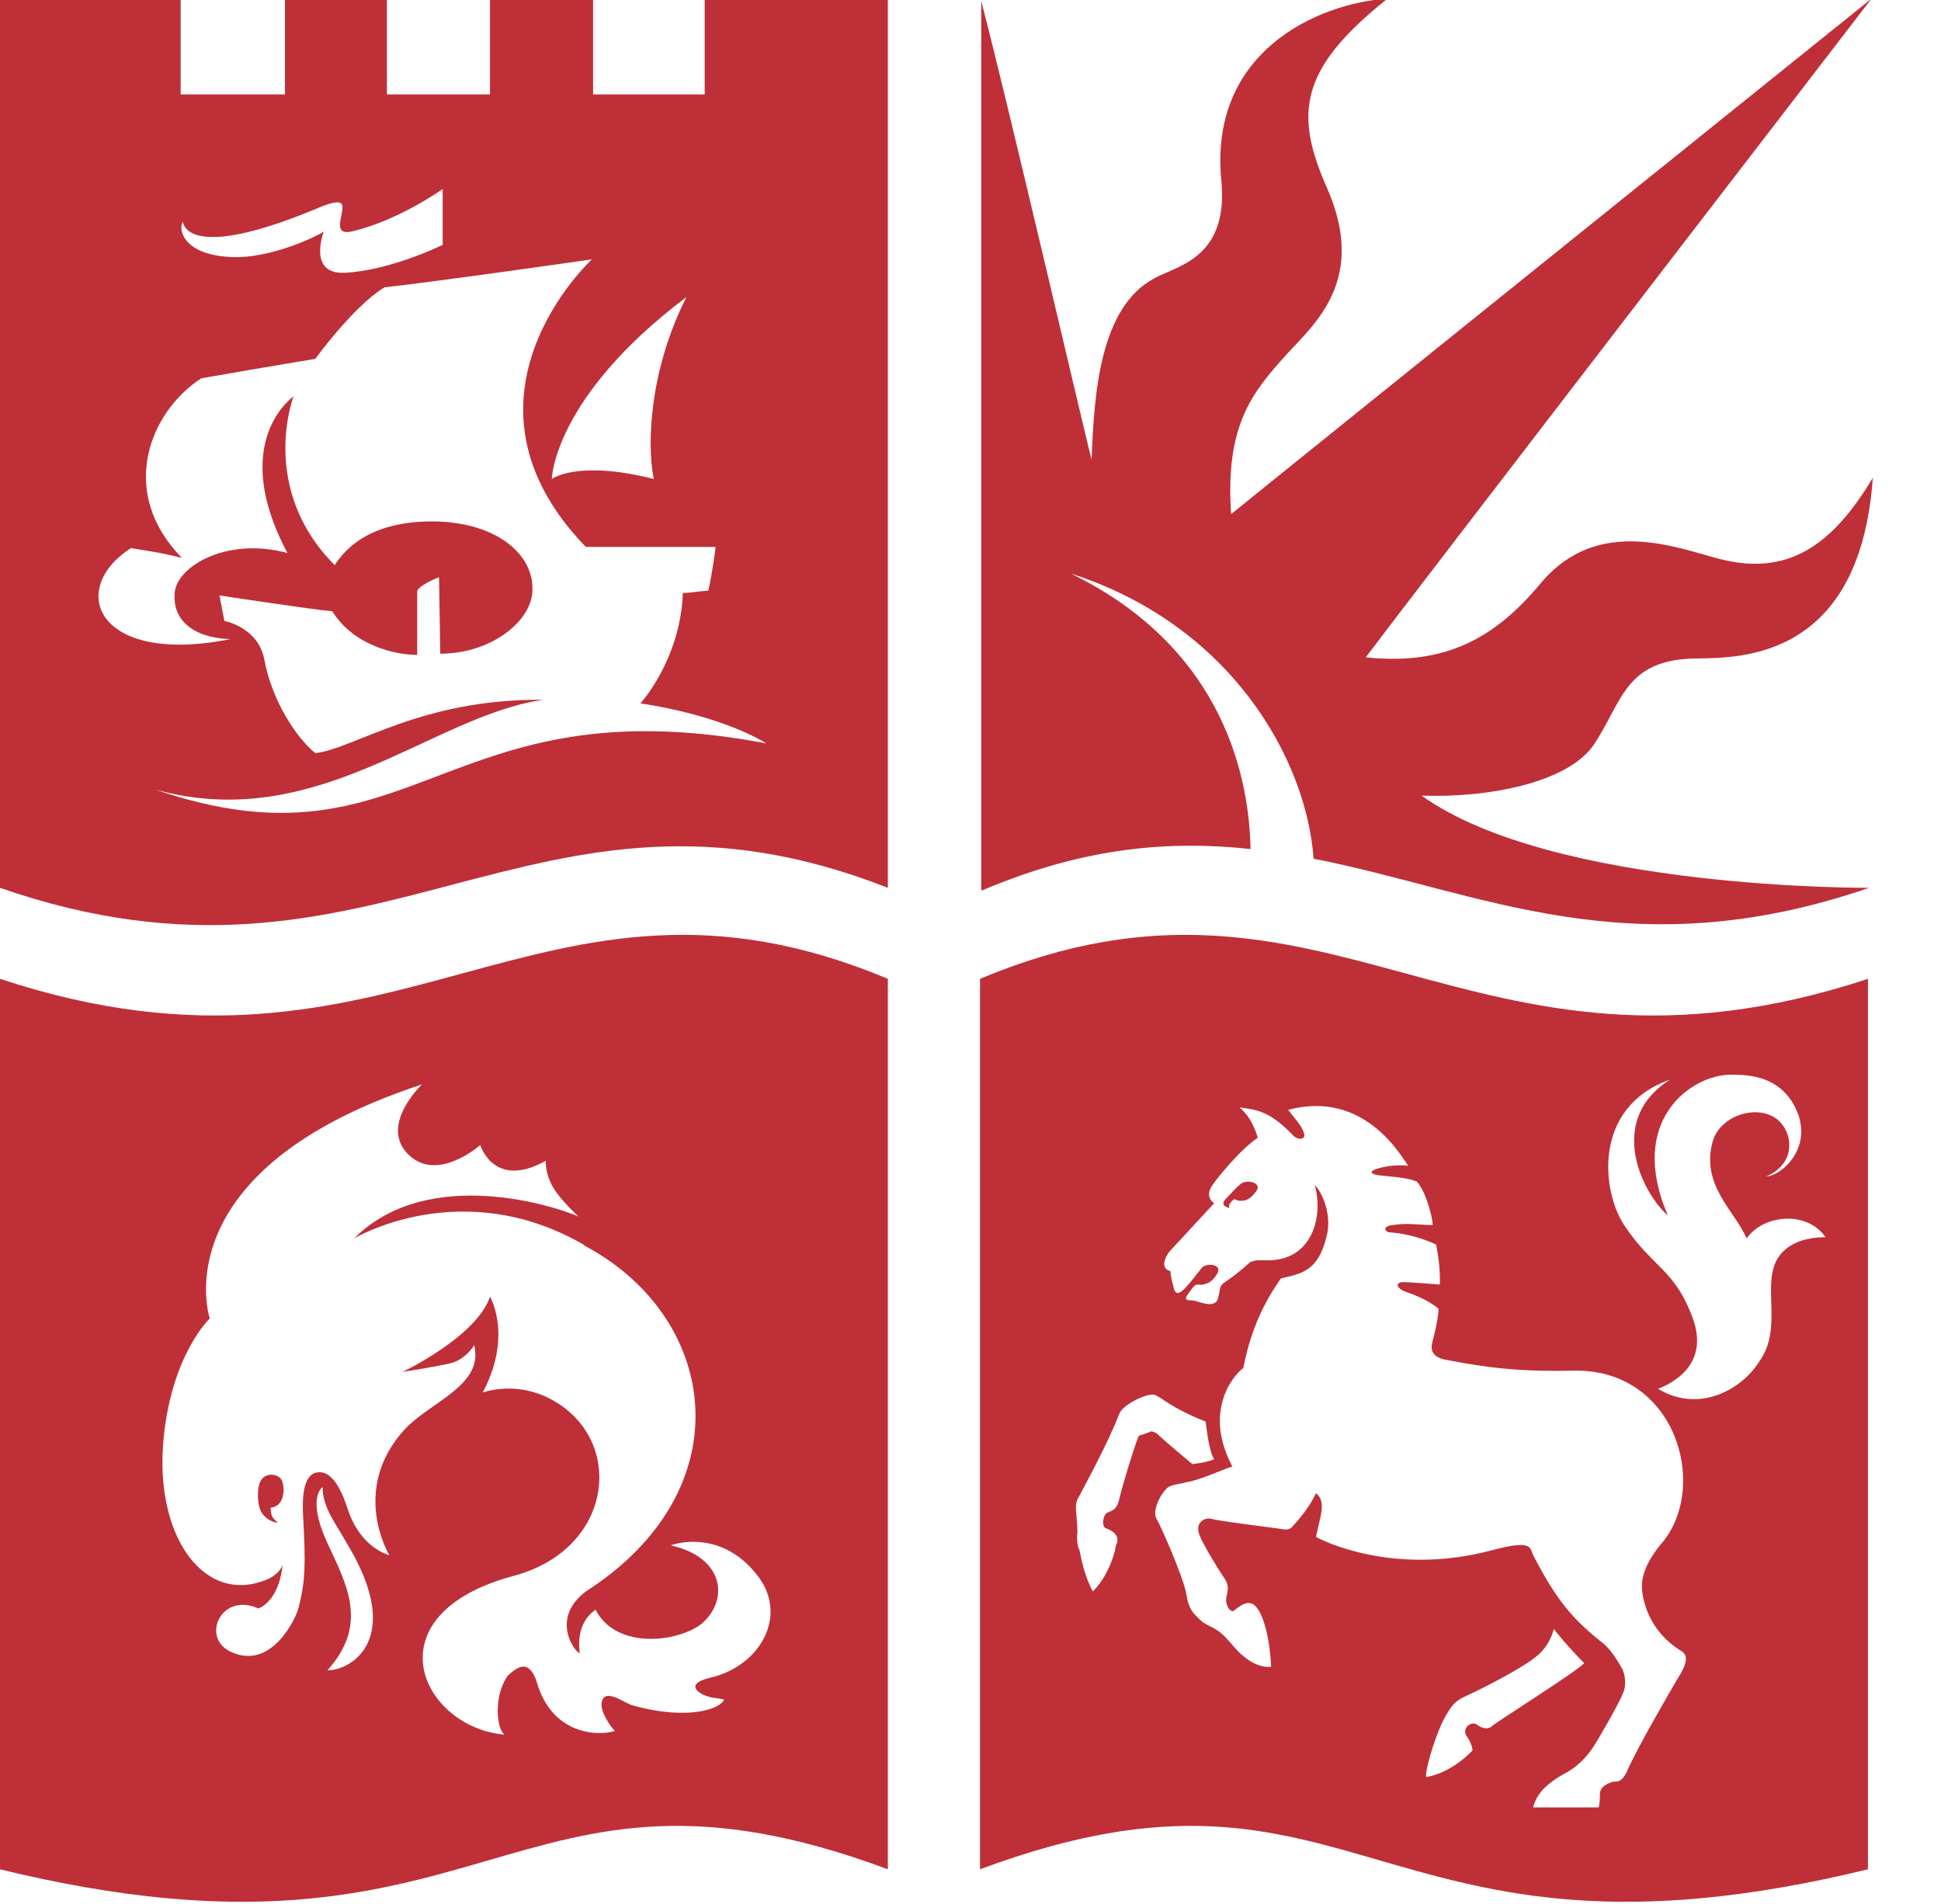 <?xml version="1.0" encoding="UTF-8" standalone="no"?>
<svg
   xmlns:dc="http://purl.org/dc/elements/1.1/"
   xmlns:cc="http://creativecommons.org/ns#"
   xmlns:rdf="http://www.w3.org/1999/02/22-rdf-syntax-ns#"
   xmlns:svg="http://www.w3.org/2000/svg"
   xmlns="http://www.w3.org/2000/svg"
   id="svg216"
   version="1.1"
   viewBox="0 0 194.899 191.146"
   height="191.146mm"
   width="194.899mm">
  <defs
     id="defs210">
    <clipPath
       id="clipPath522"
       clipPathUnits="userSpaceOnUse">
      <rect
         y="333.896"
         x="16.934"
         height="165.114"
         width="159.959"
         id="rect524"
         style="fill:#00ffff;stroke-width:0.217" />
    </clipPath>
  </defs>
  <g
     transform="translate(-16.768,-67.85)"
     id="layer1">
    <g
       clip-path="url(#clipPath522)"
       id="g3091"
       transform="matrix(1.218,0,0,1.218,-3.865,-338.979)">
      <g
         id="g3096">
        <g
           id="g4202"
           transform="translate(17.934,-296.904)">
          <g
             id="g3098">
            <path
               id="path3100"
               d="m 193.2,753.3 h 10 c 10.8,0 16.3,7.3 16.3,14.4 0,7.2 -3.5,14.8 -15.7,14.8 -7.8,0 -10.6,-2.5 -10.6,-9.5 z m -7.7,22.4 c 0,5.8 -1.5,7.6 -9.1,7.6 h -2.1 v 1.8 h 33.9 c 14.9,0 20,-10.3 20,-17.6 0,-7.2 -5.1,-12.9 -13.8,-15.5 v -0.2 c 6.2,-1.1 10.6,-6 10.6,-11.3 0,-4.4 -1.9,-7.6 -5.6,-10.3 -3.3,-2.4 -10.5,-3.6 -18.6,-3.6 -1.8,0 -8.8,0.1 -13.9,0.3 -2.7,0.1 -9.1,0.5 -11.7,0.5 v 1.8 h 3.2 c 6.5,0 7.1,2.8 7.1,8.1 z m 7.7,-47.1 c 2.3,-0.1 6.1,-0.3 8.2,-0.3 11.4,0 15.3,5.9 15.3,12.4 0,7.2 -4.4,10.7 -13.3,10.7 h -10.1 v -22.8" />
          </g>
          <g
             id="g3102">
            <path
               id="path3104"
               d="m 253.5,759.1 c -2.1,0 -3.5,0.1 -5.7,-0.2 v -30.4 c 1.7,-0.2 2.9,-0.2 4.6,-0.2 14.3,0 18.2,6.7 18.2,15.3 0,11.1 -6.8,15.5 -17.1,15.5 z M 322,729.2 v -1.8 h -22.5 v 1.8 c 5.2,0.3 6.9,1.7 6.9,6.7 v 39.5 c 0,6 -1.1,7.6 -6.4,7.9 -7.1,-0.4 -10.1,-3.1 -15.1,-8.2 l -7.3,-7.3 c -4.3,-4.4 -7.1,-6.9 -10.6,-9.6 7.6,-2.2 12.3,-8.1 12.3,-15 0,-9.5 -7.7,-16.5 -24.8,-16.5 -6,0 -7.9,0.1 -11.7,0.3 -3.8,0.2 -9.4,0.5 -11.7,0.5 v 1.8 h 2 c 5.4,0 6.9,1.7 6.9,7.4 v 39 c 0,6.2 -1.9,7.7 -7.4,7.7 H 231 v 1.8 h 26.2 v -1.8 h -2.1 c -5.2,0 -7.4,-1.4 -7.4,-6.9 v -15.7 c 1.5,0.1 2.7,0.2 4.7,0.2 2.5,0 4,-0.1 6.3,-0.2 2.2,1.5 5.5,4.2 9.5,8.2 l 6.1,6.1 c 8,8 11.4,10.5 26.5,10 h 21 v -1.8 c -6.4,0 -7.9,-1.9 -7.9,-7.3 v -39.3 c 0.2,-6.2 2.2,-7.5 8.1,-7.5" />
          </g>
          <g
             id="g3106">
            <path
               id="path3108"
               d="m 328.3,770.9 c 1.9,8.2 8.4,13.1 15.7,13.1 6.2,0 12.8,-3.6 12.8,-10.9 0,-13.3 -29.7,-17.4 -29.7,-33.6 0,-7.7 7,-13.4 16.5,-13.4 7.8,0 9.4,2.3 12.6,2.3 0.7,0 1.1,-0.2 1.7,-0.9 h 1.5 l 1.6,11.8 h -1.6 c -2.6,-6.7 -8.5,-10.9 -14.9,-10.9 -6.1,0 -10.4,3.5 -10.4,8.7 0,13.2 29.7,16.7 29.7,33.7 0,9.1 -8.1,15.8 -18.9,15.8 -5.1,0 -11.6,-2.5 -12.9,-2.5 -0.8,0 -1.5,0.5 -1.9,1 h -1.6 L 326.6,771 h 1.7" />
          </g>
          <g
             id="g3110">
            <path
               id="path3112"
               d="m 399.3,776.5 c 0,5 1.7,6.8 7.3,6.8 h 3.4 v 1.8 h -29.2 v -1.8 h 3.4 c 5.6,0 7.3,-1.8 7.3,-6.8 v -45.8 h -16.1 c -3.7,0 -5.4,2.1 -6.8,10.3 h -1.7 l 1.5,-15 h 1.8 c 0.1,0.6 0.5,0.9 1,1.1 0.6,0.2 1.2,0.3 1.9,0.3 h 44.5 c 1.3,0 2.7,-0.3 2.9,-1.4 h 1.8 l 1.5,15 h -1.7 c -1.4,-8.2 -3.1,-10.3 -6.8,-10.3 h -16.1 v 45.8" />
          </g>
          <g
             id="g3114">
            <path
               id="path3116"
               d="m 491.7,754.6 c 0,-16.7 -15,-28.6 -32.5,-28.6 -19.7,0 -33.9,13.1 -33.9,31.5 0,17.3 15.3,29 33.4,29 18,0 33,-13.2 33,-31.9 z m -8.7,3.1 c 0,13.1 -7.2,26.5 -22.3,26.5 -14.9,0 -26.7,-12.2 -26.7,-29.5 0,-11.1 6.5,-26.3 22.8,-26.3 15.2,-0.1 26.2,12.1 26.2,29.3" />
          </g>
          <g
             id="g3118">
            <path
               id="path3120"
               d="m 534.7,785 h -41.4 v -1.8 h 3.1 c 4.3,0 5.8,-1.4 5.8,-6.1 v -41 c 0,-4.9 -1.5,-6.9 -7.3,-6.9 h -1.3 v -1.8 h 27.3 v 1.8 h -3.4 c -6,0 -7.6,0.6 -7.6,6.4 v 42.7 c 0,2.5 1,3.4 3.7,3.4 h 13.6 c 5.5,0 7.1,-2.1 13,-10.2 h 1.7 l -7.2,13.5" />
          </g>
          <g
             id="g3122">
            <path
               style="fill:#bf2f38"
               id="path3124"
               class="st0"
               d="m 102.1,700.9 c -0.1,-5.4 -1.9,-16.4 -14.8,-22.7 13.1,4.2 19.4,15.2 20,23.5 13.8,2.7 26,9.2 45.8,2.4 h 0.1 c 0,0 -26.1,0.2 -37,-7.6 5.6,0.2 12.1,-1.1 14.2,-4.2 2.3,-3.4 2.5,-6.9 8.1,-7.1 3.1,-0.1 13.8,0.7 14.9,-14.9 -3.4,5.7 -7.1,8.1 -12.6,6.7 -3.5,-0.9 -10,-3.6 -14.7,1.9 -3.8,4.6 -7.9,6.9 -14.5,6.2 2.6,-3.5 41.7,-54.3 41.7,-54.3 0,0 -50,40.2 -52.8,42.5 -0.5,-7.3 1.7,-10 4.6,-13.2 2.4,-2.6 6.6,-6.2 3.3,-13.7 -2.7,-6.1 -2.3,-9.8 5,-15.6 -5.8,0.4 -14.8,4.4 -13.7,15.1 0.6,6.5 -4,7 -5.6,8 -4.4,2.4 -4.9,9.4 -5.1,14.9 -0.5,-1.8 -6.8,-29 -9.1,-37.8 v 73.3 H 80 c 8.5,-3.6 15.5,-4.1 22.1,-3.4" />
          </g>
          <g
             id="g3126">
            <path
               id="path3128"
               d="m 226.5,661.4 v 1.3 c -4.6,0.1 -6.2,1.9 -6.2,6.3 v 18.5 c 0,8.5 -5.4,17.6 -20.3,17.6 -13.1,0 -19.8,-7.5 -19.8,-17.3 v -20.1 c 0,-4.4 -1.2,-5.1 -5.9,-5.2 v -1.3 h 17.6 v 1.3 h -0.6 c -3.8,0 -5.4,1 -5.4,5 v 19.1 c 0,9.3 5.4,14.8 15.7,14.8 7.8,0 15.7,-3.2 15.7,-14.9 v -16 c 0,-6.6 -1,-7.8 -6.7,-8 v -1.3 h 15.9" />
          </g>
          <g
             id="g3130">
            <path
               id="path3132"
               d="m 235.5,698.1 c 0,3.8 0.9,4.7 4.6,4.7 v 1.3 h -13.8 v -1.3 c 3,0 4.6,-1.6 4.6,-4.3 V 684 c 0,-2.5 -0.3,-3 -2.1,-3.4 l -2.3,-0.5 V 679 l 7.9,-2.9 h 1.1 v 5.4 c 4.6,-2.9 8.4,-5.4 11.8,-5.4 4.7,0 7.3,3.4 7.3,10.3 0,9.1 -0.5,10.9 -0.6,13.6 -0.1,1.9 1,2.7 3.8,2.7 h 1.5 v 1.3 h -14.8 v -1.3 c 2,-0.1 3.2,-0.6 3.9,-1.3 1.3,-1.3 1.4,-6.3 1.4,-15.5 0,-5.5 -2.7,-7.2 -5.4,-7.2 -2.2,0 -5.6,1.9 -9.1,4.4 v 15" />
          </g>
          <g
             id="g3134">
            <path
               id="path3136"
               d="m 269.8,660.3 c 1.6,0 3,1.2 3,2.6 0,1.4 -1.4,2.6 -3,2.6 -1.6,0 -3,-1.2 -3,-2.6 0.1,-1.4 1.4,-2.6 3,-2.6 z m 2.8,38.6 c 0,2.4 1.3,3.9 4.9,3.9 v 1.3 h -15.2 v -1.3 c 4.2,0 5.7,-1.4 5.7,-5 V 684 c 0,-2.7 -0.3,-3 -2.1,-3.4 l -3.2,-0.6 v -1.1 l 8.9,-3.1 h 1 v 23.1" />
          </g>
          <g
             id="g3138">
            <path
               id="path3140"
               d="m 293.3,704.7 -10,-22.8 c -1,-2.4 -1.9,-3.2 -3,-3.4 l -2.1,-0.3 V 677 h 14 v 1.2 c -4.2,0.1 -5.5,0.7 -3.9,3.9 l 7.3,17.1 7,-15.9 c 1.2,-2.8 0.6,-4.8 -4.4,-5.2 v -1.2 h 11.9 v 1.2 c -2.6,0.5 -4.1,2 -5.4,5 l -9.5,21.6 h -1.9" />
          </g>
          <g
             id="g3142">
            <path
               id="path3144"
               d="M 335.8,686.6 V 685 c -2.3,-2.3 -2.1,-8.9 -11.3,-8.9 -8.4,0 -13.3,7.4 -13.3,14.7 0,8 5.2,14.1 11.9,14.1 5,0 9.3,-3.4 12.2,-7.1 l -0.8,-0.8 c -2.6,3.1 -5.3,4.5 -8.7,4.5 -5.4,0 -10.4,-4.8 -10.4,-11.9 0,-0.9 0.1,-1.9 0.3,-2.9 h 20.1 z m -19.9,-1.8 c 1.6,-6.4 5,-7.4 7.3,-7.4 3.3,0 6,3 6.8,7.4 h -14.1" />
          </g>
          <g
             id="g3146">
            <path
               id="path3148"
               d="m 349,699.1 c 0,2.8 1,3.7 4.5,3.7 h 2.6 v 1.3 h -16.3 v -1.3 c 3.5,-0.1 4.6,-1.5 4.6,-5.2 v -15.9 l -4.6,-1.6 v -1.2 l 7.8,-2.7 h 1.4 v 7.3 h 0.1 c 3.4,-5.6 4.3,-6.9 6.5,-6.9 0.8,0 1,0.1 2.3,0.6 0.7,0.3 1.9,0.5 3.6,1 l -1.7,4.1 c -1,-0.1 -2.3,-0.5 -3.6,-1.1 -0.8,-0.3 -1.6,-0.7 -2.4,-0.7 -1.2,0 -2,0.8 -2.7,1.8 -0.9,1.2 -1.7,2.4 -2.2,3.4 v 13.4" />
          </g>
          <g
             id="g3150">
            <path
               id="path3152"
               d="m 366.3,697.1 c 0.8,4.1 3.4,6.5 6.5,6.5 2.7,0 4.9,-2.1 4.9,-4.5 0,-1.4 -0.3,-2.3 -2.2,-4.2 -4.9,-4.9 -10.3,-5.4 -10.3,-11.1 0,-4.5 3.6,-7.7 8.8,-7.7 1.9,0 3.8,0.4 5.5,1.1 l 0.1,6.2 h -1.2 c -0.5,-3.5 -2.8,-5.7 -5.5,-5.7 -2.3,0 -4.2,1.6 -4.2,3.8 0,6 12.8,7.1 12.8,15.5 0,4.5 -3.7,7.8 -8.5,7.8 -1.3,0 -2.3,-0.2 -3,-0.5 -0.8,-0.2 -1.3,-0.4 -1.9,-0.4 -0.4,0 -0.8,0.3 -1.2,0.8 h -1 l -0.8,-7.7 h 1.2" />
          </g>
          <g
             id="g3154">
            <path
               id="path3156"
               d="m 393.3,660.3 c 1.7,0 3,1.2 3,2.6 0,1.4 -1.4,2.6 -3,2.6 -1.6,0 -2.9,-1.2 -2.9,-2.6 -0.1,-1.4 1.2,-2.6 2.9,-2.6 z m 2.8,38.6 c 0,2.4 1.3,3.9 4.9,3.9 v 1.3 h -15.2 v -1.3 c 4.2,0 5.7,-1.4 5.7,-5 V 684 c 0,-2.7 -0.3,-3 -2.1,-3.4 l -3.2,-0.6 v -1.1 l 8.9,-3.1 h 1 v 23.1" />
          </g>
          <g
             id="g3158">
            <path
               id="path3160"
               d="m 420.6,676.9 -1.1,3 h -8.7 v 16 c 0,4.3 3.1,5.8 4.5,5.8 1.5,0 2.9,-1.2 4.2,-3.4 l 1.1,1 c -1.6,3.6 -4.3,5.6 -7.5,5.6 -4.1,0 -6.9,-3.4 -6.9,-8 v -17 H 403 v -1.1 c 2.7,-1.3 5,-4.5 6.6,-8.7 h 1.2 v 6.8 h 9.8" />
          </g>
          <g
             id="g3162">
            <path
               id="path3164"
               d="m 447.8,684.5 c 2.1,-5.2 0.8,-6.2 -3.3,-6.4 v -1.2 h 11.4 v 1.2 c -2.8,0.3 -4.4,2.3 -5.7,5.5 l -11.7,29.1 c -2.1,5.1 -3.6,7.3 -6,7.3 -1.7,0 -2.8,-1 -2.8,-2.4 0,-2.8 4,-2.1 5.7,-3.8 0.8,-0.8 1.8,-2.5 2.3,-3.9 l 2.1,-5.1 -10.6,-22.6 c -1.3,-2.8 -2.5,-4 -5.4,-4 V 677 h 13.8 v 1.2 c -4.2,0.1 -4.7,1.3 -3.3,4.2 l 7.8,16.8 5.7,-14.7" />
          </g>
          <g
             id="g3166">
            <path
               id="path3168"
               d="m 471.3,690.7 c 0,8 6.5,14.2 15,14.2 8.2,0 14.6,-6.2 14.6,-14.4 0,-8.2 -6.4,-14.4 -14.8,-14.4 -7.1,0 -14.8,5.1 -14.8,14.6 z m 5.1,-2.4 c 0,-5.9 4.2,-10.6 8.7,-10.6 5.8,0 10.6,6.7 10.6,14.5 0,6.9 -4.6,11 -8.7,11 -5.8,0 -10.6,-6.5 -10.6,-14.9" />
          </g>
          <g
             id="g3170">
            <path
               id="path3172"
               d="m 520.8,679.9 h -7.4 v 18.8 c 0,3.2 1.2,4.1 5.1,4.1 h 2.6 v 1.3 h -17 v -1.3 c 4,0 4.7,-0.9 4.7,-4.7 V 680 h -5.1 v -1.2 c 1.9,-0.4 3.6,-1 5.1,-1.9 0,-5.7 1.2,-10 5.3,-14.1 3.4,-3.4 6.6,-4.9 9.8,-4.9 3.8,0 7.1,2.2 7.1,3.2 0,0.5 -1.3,3.3 -1.9,3.3 -1,0 -3.5,-3.4 -8,-3.4 -4.9,0 -7.6,3.9 -7.6,10.6 v 5.2 h 6.9 l 0.4,3.1" />
          </g>
          <g
             id="g3174">
            <path
               style="fill:#bf2f38"
               id="path3176"
               class="st0"
               d="m 52.9,670.4 c -0.6,-3 -0.3,-9.1 2.7,-15 -11,8.3 -11.1,15 -11.1,15 0,0 2.1,-1.6 8.4,0 z m -5.1,-18.1 c 0,0 -13.3,1.9 -17.1,2.3 -2.6,1.6 -5.7,5.9 -5.7,5.9 0,0 -3.1,0.5 -9.4,1.6 -4.3,2.8 -6.9,9.4 -1.6,14.8 -1.7,-0.4 -1.7,-0.4 -4.2,-0.8 -5.3,3.4 -2.8,9.7 8.2,7.5 -3.1,-0.1 -4.7,-1.6 -4.6,-3.6 -0.1,-2.2 4.1,-4.9 9.3,-3.5 -4.9,-9.2 0.5,-12.9 0.5,-12.9 0,0 -2.9,7.6 3.4,13.9 0.6,-0.9 2.4,-3.5 7.7,-3.6 5.3,-0.1 8.6,2.5 8.6,5.5 0.1,2.6 -3.3,5.4 -7.6,5.4 l -0.1,-6.3 c 0,0 -1.4,0.5 -1.8,1.1 v 5.3 c -1.7,0 -5.2,-0.7 -7,-3.6 C 25,681.2 17.1,680 17.1,680 l 0.4,2.1 c 0,0 2.8,0.5 3.3,3.2 0.6,3.3 2.6,6.4 4.2,7.7 3.3,-0.4 8.7,-4.5 18.8,-4.4 -9.2,1.3 -18.6,11.1 -32,7.4 21.4,7.3 23.6,-8.9 50.4,-3.8 -4.2,-2.5 -10.4,-3.3 -10.4,-3.3 0,0 3.3,-3.6 3.5,-9.1 0.4,0 1,-0.1 2.1,-0.2 C 57.8,677.8 58,676 58,676 H 47.3 c -11.9,-12.3 0.5,-23.7 0.5,-23.7 z M 18,652.1 c 3.4,0.2 7.5,-1.9 7.7,-2.1 0,0 -1.4,3.6 1.8,3.4 3.5,-0.2 7.4,-2 8,-2.3 v -4.6 c -0.3,0.2 -3.7,2.6 -7.5,3.5 -1.4,0.3 -0.9,-0.9 -0.8,-1.6 0.1,-0.7 0.2,-1.3 -2.3,-0.2 -10.2,4.2 -10.8,1.3 -10.8,1 -0.4,0.4 -0.2,2.7 3.9,2.9 z m 54.2,-21.3 v 73.3 C 42.7,692.5 30.4,715 -1,704.1 v -73.3 h 14.9 v 7.9 h 8.6 v -7.9 h 8.4 v 7.9 h 8.5 v -7.9 h 8.5 v 7.9 h 9.2 v -7.9 h 15.1" />
          </g>
          <g
             id="g3178">
            <path
               style="fill:#bf2f38"
               id="path3180"
               class="st0"
               d="m 100.4,730.5 c 0,0 -0.3,-0.2 0.3,-0.7 0.1,-0.1 0.2,0.1 0.6,0.1 0.5,0 0.8,-0.2 1.2,-0.7 0.7,-0.8 -0.7,-1.1 -1.2,-0.7 -0.5,0.4 -0.8,0.8 -1.2,1.2 0,0 -0.7,0.6 0.3,0.8 z m 25.2,37 c -1.2,1 -4.8,2.8 -5.7,3.2 -0.9,0.4 -1.2,0.7 -1.9,2 -0.8,1.6 -1.6,4.5 -1.4,4.7 2.2,-0.4 3.8,-2.2 3.8,-2.2 0,0 0,-0.5 -0.5,-1.2 -0.4,-0.6 0.4,-1.3 0.9,-0.9 0.4,0.3 0.9,0.4 1.2,0.1 0.3,-0.3 7.3,-4.7 7.6,-5.2 -1.4,-1.4 -2.5,-2.8 -2.5,-2.8 0,0 -0.3,1.4 -1.5,2.3 z M 98.4,748.1 c -3,-1.2 -3.6,-2 -4.2,-2.2 -0.5,-0.2 -2.5,0.7 -2.9,1.5 -0.9,2.4 -3,6.2 -3.3,6.8 -0.2,0.3 -0.3,0.6 -0.3,1 0,0.4 0.2,1.9 0.1,2.3 0,0.4 0,0.8 0.2,1.2 0.1,0.4 0.3,1.9 1.1,3.4 1.7,-1.7 2,-4.3 1.9,-3.8 0,0 0.6,-0.9 -0.8,-1.4 -0.4,-0.1 -0.3,-1.1 0.1,-1.3 0.5,-0.2 0.8,-0.3 1,-1.2 0.2,-0.9 1.2,-4.2 1.5,-4.9 0,-0.1 0.1,-0.3 0.3,-0.3 0.3,-0.1 0.6,-0.2 0.8,-0.3 0.1,0 0.4,0.1 0.5,0.2 0.5,0.5 2.9,2.5 2.9,2.5 0,0 1.1,-0.1 1.8,-0.4 -0.4,-0.6 -0.6,-2.3 -0.7,-3.1 z m -3,-14 c 0,0 -1,1.3 0.1,1.6 0,0.4 0.2,1.1 0.3,1.5 0.2,0.5 0.5,0.3 0.9,-0.1 0.4,-0.4 1,-1.2 1.4,-1.7 0.4,-0.4 1.8,-0.3 1.2,0.6 -0.4,0.6 -0.7,0.7 -1.1,0.8 -0.4,0.1 -0.5,-0.2 -0.9,0.3 -0.4,0.6 -0.9,1 -0.1,1 0.4,0 1.2,0.4 1.7,0.3 0.5,-0.1 0.5,-0.4 0.6,-0.8 0.1,-0.4 0,-0.7 0.5,-1 0.6,-0.4 1.6,-1.2 1.9,-1.5 0.3,-0.3 0.7,-0.3 1.2,-0.3 0.4,0 2.5,0.2 3.7,-1.6 0.9,-1.3 1,-3.1 0.6,-4.6 0.6,0.6 1.4,2.4 1,4.1 -0.7,3.1 -2.2,3.2 -3.8,3.6 -0.6,0.9 -2.3,3.2 -3.1,7.4 -0.4,0.2 -3.5,3.2 -0.9,8.1 -0.7,0.2 -2.6,1.1 -3.8,1.3 -0.8,0.2 -1.4,0.2 -1.7,0.6 -0.4,0.4 -1.2,1.8 -0.7,2.5 0.3,0.5 2.2,4.8 2.4,6.1 0.2,1.3 0.6,1.6 1.1,2.1 0.5,0.5 0.9,0.5 1.6,1 0.8,0.6 1.4,1.6 2.1,2.1 0.7,0.6 1.6,0.9 2.2,0.8 -0.1,-2.2 -0.6,-4.3 -1.3,-5 -0.7,-0.7 -1.6,0.3 -1.8,0.4 -0.2,0.1 -0.5,-0.2 -0.6,-0.7 -0.1,-0.6 0.4,-1.1 -0.1,-1.9 -1,-1.5 -1.9,-3.1 -2,-3.4 -0.7,-1.4 0.5,-1.7 0.8,-1.6 0.7,0.2 4.8,0.7 5.5,0.8 0.6,0.1 1,0.2 1.3,-0.2 0.9,-1 1.4,-1.7 1.9,-2.7 0.9,0.7 0.3,2 0,3.6 0.3,0.2 6.3,3.3 14.5,1.1 3.4,-0.9 3.1,-0.2 3.4,0.4 2,3.9 3.4,5.4 5.8,7.3 0.7,0.6 1.2,1.5 1.5,2 0.3,0.5 0.4,1.5 0.1,2.1 -0.3,0.8 -2.2,4.1 -2.5,4.5 -0.6,0.9 -1.4,1.6 -2.1,2 -2.1,1.1 -2.6,2.1 -2.8,2.9 h 5.4 c 0,0 0.1,-0.3 0.1,-0.9 -0.1,-0.9 0.8,-1.1 1,-1.2 0.3,-0.1 0.7,0.2 1.2,-0.8 0.8,-1.9 3.9,-7.2 4.2,-7.7 0.3,-0.5 1.2,-1.8 0.3,-2.3 -1.8,-1.1 -2.9,-2.8 -3.2,-4.8 -0.1,-0.8 -0.1,-2.1 1.7,-4.2 3.8,-4.7 1,-14.3 -7.4,-14.1 -4.7,0.1 -7.4,-0.3 -10.5,-0.9 -1.1,-0.2 -1.3,-0.8 -1.1,-1.5 0.2,-0.7 0.5,-2.1 0.5,-2.7 -0.8,-0.7 -2.1,-1.2 -2.7,-1.4 -0.6,-0.2 -1,-0.7 -0.3,-0.8 0.7,0 3.1,0.2 3.1,0.2 0,0 0.1,-1.3 -0.3,-3.3 -1.1,-0.5 -2.4,-0.9 -3.8,-1 -0.4,0 -0.7,-0.5 0.2,-0.6 1.2,-0.2 2.4,0 3.3,0 0.1,-0.1 -0.4,-2.6 -1.3,-3.6 -0.6,-0.2 -0.9,-0.3 -3.1,-0.5 -0.7,-0.1 -0.8,-0.3 -0.3,-0.5 0.6,-0.2 1.5,-0.4 2.7,-0.3 -0.5,-0.6 -3.5,-6.3 -9.9,-4.6 0.7,0.9 1.1,1.3 1.3,1.9 0.2,0.5 -0.4,0.7 -0.9,0.2 -2,-2.1 -3.1,-2.1 -4.4,-2.3 0.9,0.8 1.2,1.6 1.5,2.5 -1.5,1 -3.5,3.5 -3.8,4 -0.6,0.9 0.2,1.4 0.2,1.4 z m 41.3,-14.2 c -6.5,2.3 -5.6,9.3 -3.8,12 2.3,3.5 4.2,3.6 5.7,7.8 1.1,3.2 -0.9,4.9 -2.9,5.7 3.5,2.1 7,-0.1 8.3,-2.2 2.3,-3.1 -0.3,-7.2 2.2,-9.3 0.7,-0.6 1.8,-1 3.3,-1 -1.5,-2.2 -5.1,-1.9 -6.5,0.1 -1,-2.3 -3.8,-4.4 -2.8,-8 0.7,-2.4 4.4,-3.3 5.8,-1.3 0.8,1.1 0.9,3.2 -1.4,4.2 1.4,-0.1 4.1,-2.6 2.3,-5.9 -1.3,-2.3 -3.5,-2.5 -5.2,-2.5 -3.2,0 -8.6,3.7 -5.2,11.6 -2,-1.7 -5.2,-7.8 0.2,-11.2 z M 153,711.6 V 785 c -40.6,9.9 -41.8,-11.7 -73.2,0 v -73.4 c 28.9,-12.1 40.2,10.9 73.2,0" />
          </g>
          <g
             id="g3182">
            <path
               style="fill:#bf2f38"
               id="path3184"
               class="st0"
               d="m 25.6,753.5 c 0,0 -1.3,0.8 0.3,4.4 1.6,3.5 3.6,6.8 0.1,10.7 2,0 6.3,-2.6 1.7,-10.3 -1,-1.8 -2.1,-3.1 -2.1,-4.8 z m -4.3,1.7 c 1.1,-0.1 1.2,-1.4 1,-2.1 -0.2,-0.8 -1.6,-0.9 -1.9,0.1 -0.3,1 0,2 0,2 0.3,1 1.4,1.3 1.5,1.2 -0.7,-0.5 -0.5,-0.9 -0.6,-1.2 z m 1,4.7 c -0.3,3.1 -2,3.6 -2,3.6 -3.1,-1.4 -4.8,2.5 -2.2,3.6 3.3,1.5 5.3,-2.8 5.5,-3.6 0.6,-2.2 0.6,-3.8 0.4,-7.5 -0.2,-3.1 0.6,-3.6 1.1,-3.7 0.5,-0.1 1.6,-0.1 2.6,3.1 1.1,3.2 3.4,3.7 3.4,3.7 0,0 -3.3,-5.4 1.3,-10.4 2.2,-2.3 6.5,-3.6 5.7,-6.9 0,0 -0.7,1.2 -2,1.5 -1.3,0.3 -3.9,0.7 -3.9,0.7 0,0 6.1,-2.9 7.2,-6.2 0,0 1.9,3.2 -0.6,7.9 0,0 2.4,-0.9 5.1,0.3 6.7,3 6,12.5 -2.5,14.8 -12,3.2 -7.7,12.5 -0.8,13.1 -0.7,-0.5 -0.9,-3.3 0.3,-4.9 0.6,-0.5 1.7,-1.6 2.4,0.7 1.2,4 4.7,4.4 6.4,3.9 -0.4,-0.4 -1.2,-1.6 -1.1,-2.3 0.2,-1.4 2,0.1 2.6,0.2 4.7,1.3 7.3,0.2 7.5,-0.5 -1.1,-0.2 -0.9,-0.1 -1.5,-0.3 -0.6,-0.2 -1.8,-1 0.4,-1.5 4.2,-1 6.5,-5.3 3.7,-8.6 -2.6,-3.2 -5.9,-2.7 -7,-2.3 4.5,1 4.8,4.6 2.5,6.5 -2,1.5 -7,2.1 -8.7,-1.2 -1.1,0.8 -1.5,2 -1.3,3.6 -0.5,-0.2 -2.4,-2.9 0.5,-5.1 13.1,-8.4 11,-22.6 -0.1,-28.5 l -0.1,-0.1 C 37,727.7 28.2,733 28.2,733 c 6.2,-6.2 17,-2.5 18.5,-1.8 0,0 -1.2,-1.1 -1.9,-2.1 -0.9,-1.3 -0.8,-2.5 -0.8,-2.5 -4.3,2.4 -5.4,-1.3 -5.4,-1.3 0,0 -3.7,3.3 -6.1,0.6 -2.1,-2.4 1.3,-5.6 1.3,-5.6 -21.6,7.1 -17.5,19.3 -17.5,19.3 0,0 -3.1,2.9 -3.8,9.8 -0.8,7.9 3.1,13.5 8,11.9 1,-0.3 1.6,-0.8 1.8,-1.4 z M 72.2,711.6 V 785 C 40.8,773.3 39.6,794.9 -1,785 v -73.4 c 33,10.9 44.3,-12.1 73.2,0" />
          </g>
        </g>
      </g>
    </g>
  </g>
  <style
     id="style405">.st0{fill:#bf2f38}</style>
</svg>
